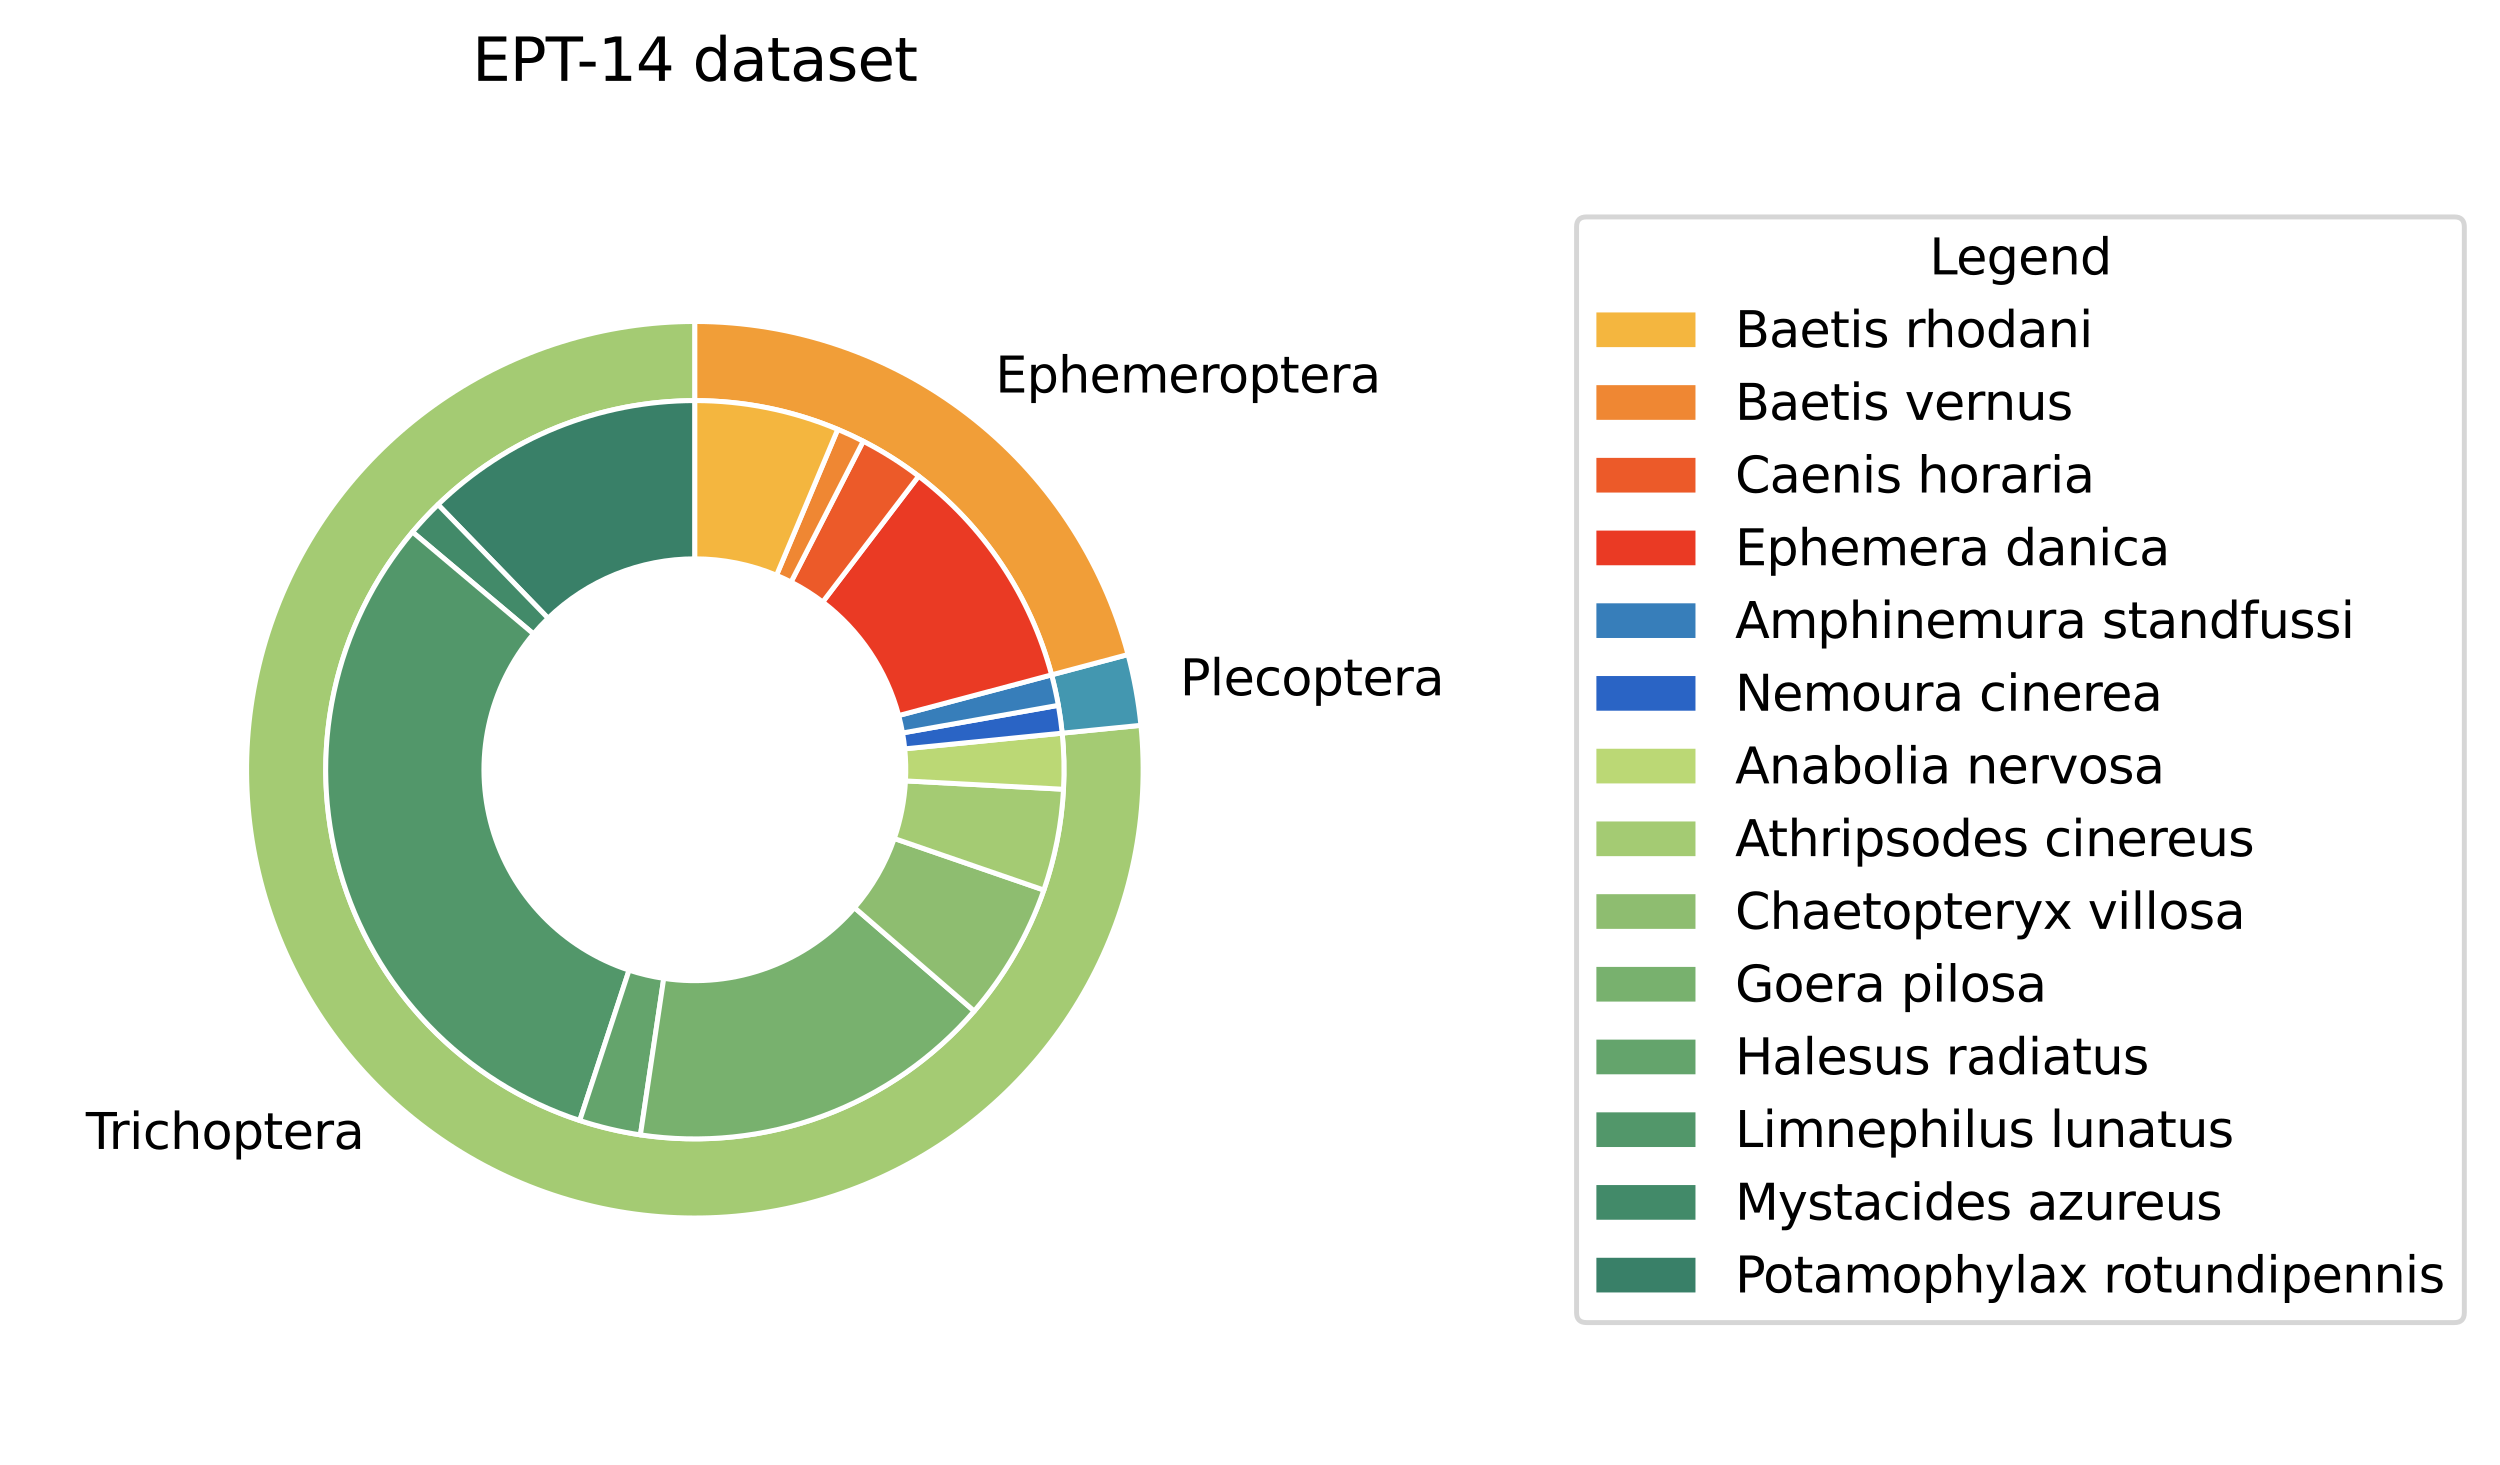 <?xml version="1.0" encoding="utf-8" standalone="no"?>
<!DOCTYPE svg PUBLIC "-//W3C//DTD SVG 1.1//EN"
  "http://www.w3.org/Graphics/SVG/1.1/DTD/svg11.dtd">
<svg xmlns:xlink="http://www.w3.org/1999/xlink" width="504.621pt" height="295.63pt" viewBox="0 0 504.621 295.63" xmlns="http://www.w3.org/2000/svg" version="1.1">
 <defs>
  <style type="text/css">*{stroke-linejoin: round; stroke-linecap: butt}</style>
 </defs>
 <g id="figure_1">
  <g id="patch_1">
   <path d="M 0 295.63 
L 504.621 295.63 
L 504.621 0 
L 0 0 
z
" style="fill: #ffffff"/>
  </g>
  <g id="axes_1">
   <g id="patch_2">
    <path d="M 140.256 64.896 
C 131.169 64.896 122.134 66.265 113.454 68.957 
C 104.775 71.649 96.551 75.633 89.059 80.774 
C 81.566 85.916 74.891 92.158 69.258 99.288 
C 63.625 106.419 59.099 114.358 55.831 122.837 
C 52.563 131.316 50.591 140.239 49.982 149.305 
C 49.372 158.372 50.132 167.479 52.236 176.319 
C 54.339 185.159 57.763 193.632 62.39 201.453 
C 67.018 209.273 72.798 216.352 79.535 222.45 
C 86.271 228.549 93.888 233.597 102.129 237.427 
C 110.37 241.256 119.141 243.822 128.146 245.038 
C 137.151 246.254 146.289 246.107 155.25 244.601 
C 164.211 243.095 172.895 240.248 181.008 236.155 
C 189.121 232.062 196.572 226.77 203.108 220.458 
C 209.645 214.145 215.193 206.884 219.566 198.919 
C 223.94 190.953 227.088 182.374 228.906 173.471 
C 230.723 164.567 231.189 155.441 230.288 146.399 
L 214.4 147.983 
C 215.142 155.429 214.759 162.945 213.262 170.277 
C 211.765 177.61 209.172 184.675 205.571 191.234 
C 201.969 197.794 197.4 203.774 192.017 208.973 
C 186.633 214.171 180.498 218.529 173.816 221.9 
C 167.135 225.27 159.984 227.615 152.604 228.855 
C 145.224 230.095 137.699 230.217 130.283 229.215 
C 122.867 228.213 115.644 226.1 108.857 222.947 
C 102.071 219.793 95.798 215.635 90.25 210.613 
C 84.702 205.591 79.943 199.761 76.131 193.321 
C 72.32 186.881 69.501 179.903 67.769 172.623 
C 66.036 165.343 65.41 157.843 65.912 150.376 
C 66.414 142.91 68.038 135.561 70.729 128.579 
C 73.421 121.596 77.148 115.058 81.787 109.186 
C 86.426 103.314 91.923 98.174 98.093 93.939 
C 104.264 89.705 111.037 86.424 118.184 84.207 
C 125.332 81.99 132.773 80.863 140.256 80.863 
z
" style="fill: #a4cb73; stroke: #ffffff; stroke-linejoin: miter"/>
   </g>
   <g id="patch_3">
    <path d="M 230.288 146.399 
C 230.047 143.987 229.71 141.587 229.277 139.203 
C 228.844 136.818 228.315 134.452 227.692 132.111 
L 212.262 136.216 
C 212.775 138.145 213.211 140.093 213.568 142.056 
C 213.924 144.02 214.202 145.997 214.4 147.983 
z
" style="fill: #4397b0; stroke: #ffffff; stroke-linejoin: miter"/>
   </g>
   <g id="patch_4">
    <path d="M 227.692 132.111 
C 222.565 112.84 211.208 95.795 195.399 83.642 
C 179.589 71.488 160.197 64.896 140.256 64.896 
L 140.256 80.863 
C 156.678 80.863 172.648 86.292 185.668 96.3 
C 198.687 106.309 208.04 120.346 212.262 136.216 
z
" style="fill: #f19e38; stroke: #ffffff; stroke-linejoin: miter"/>
   </g>
   <g id="patch_5">
    <path d="M 140.256 80.863 
C 130.67 80.863 121.173 82.713 112.288 86.311 
C 103.403 89.909 95.295 95.188 88.411 101.858 
L 110.63 124.793 
C 114.564 120.982 119.197 117.965 124.275 115.909 
C 129.352 113.853 134.778 112.796 140.256 112.796 
z
" style="fill: #398068; stroke: #ffffff; stroke-linejoin: miter"/>
   </g>
   <g id="patch_6">
    <path d="M 88.411 101.858 
C 87.505 102.735 86.623 103.635 85.763 104.556 
C 84.904 105.478 84.067 106.421 83.256 107.385 
L 107.684 127.952 
C 108.148 127.401 108.626 126.862 109.117 126.335 
C 109.608 125.809 110.113 125.295 110.63 124.793 
z
" style="fill: #428a69; stroke: #ffffff; stroke-linejoin: miter"/>
   </g>
   <g id="patch_7">
    <path d="M 83.256 107.385 
C 75.405 116.71 69.961 127.82 67.404 139.739 
C 64.846 151.657 65.251 164.022 68.584 175.747 
C 71.917 187.472 78.077 198.202 86.521 206.993 
C 94.965 215.784 105.439 222.369 117.021 226.17 
L 126.979 195.829 
C 120.361 193.657 114.376 189.894 109.55 184.871 
C 104.725 179.847 101.205 173.716 99.301 167.016 
C 97.396 160.316 97.164 153.25 98.626 146.44 
C 100.088 139.629 103.198 133.28 107.684 127.952 
z
" style="fill: #52976a; stroke: #ffffff; stroke-linejoin: miter"/>
   </g>
   <g id="patch_8">
    <path d="M 117.021 226.17 
C 119.017 226.825 121.04 227.396 123.084 227.88 
C 125.128 228.364 127.192 228.761 129.269 229.071 
L 133.978 197.487 
C 132.791 197.31 131.611 197.083 130.443 196.806 
C 129.275 196.529 128.119 196.203 126.979 195.829 
z
" style="fill: #64a46c; stroke: #ffffff; stroke-linejoin: miter"/>
   </g>
   <g id="patch_9">
    <path d="M 129.269 229.071 
C 141.695 230.923 154.389 229.604 166.168 225.235 
C 177.946 220.866 188.431 213.589 196.643 204.082 
L 172.477 183.207 
C 167.784 188.64 161.793 192.798 155.063 195.295 
C 148.332 197.791 141.078 198.545 133.978 197.487 
z
" style="fill: #78b16e; stroke: #ffffff; stroke-linejoin: miter"/>
   </g>
   <g id="patch_10">
    <path d="M 196.643 204.082 
C 199.734 200.503 202.478 196.638 204.837 192.539 
C 207.196 188.44 209.159 184.125 210.7 179.654 
L 180.51 169.248 
C 179.629 171.803 178.507 174.269 177.16 176.611 
C 175.812 178.953 174.244 181.162 172.477 183.207 
z
" style="fill: #8ebd70; stroke: #ffffff; stroke-linejoin: miter"/>
   </g>
   <g id="patch_11">
    <path d="M 210.7 179.654 
C 211.83 176.376 212.73 173.024 213.393 169.621 
C 214.056 166.218 214.48 162.773 214.663 159.31 
L 182.774 157.623 
C 182.67 159.602 182.427 161.57 182.048 163.515 
C 181.67 165.46 181.156 167.375 180.51 169.248 
z
" style="fill: #a4cb73; stroke: #ffffff; stroke-linejoin: miter"/>
   </g>
   <g id="patch_12">
    <path d="M 214.663 159.31 
C 214.763 157.423 214.791 155.532 214.747 153.641 
C 214.703 151.751 214.587 149.864 214.4 147.983 
L 182.624 151.15 
C 182.731 152.225 182.797 153.304 182.822 154.384 
C 182.848 155.464 182.832 156.545 182.774 157.623 
z
" style="fill: #bbd875; stroke: #ffffff; stroke-linejoin: miter"/>
   </g>
   <g id="patch_13">
    <path d="M 214.4 147.983 
C 214.306 147.042 214.194 146.103 214.065 145.167 
C 213.935 144.231 213.788 143.297 213.623 142.366 
L 182.18 147.941 
C 182.274 148.473 182.359 149.007 182.433 149.542 
C 182.507 150.077 182.57 150.613 182.624 151.15 
z
" style="fill: #2a64c5; stroke: #ffffff; stroke-linejoin: miter"/>
   </g>
   <g id="patch_14">
    <path d="M 213.623 142.366 
C 213.44 141.332 213.235 140.302 213.008 139.277 
C 212.781 138.251 212.532 137.231 212.262 136.216 
L 181.402 144.427 
C 181.557 145.007 181.699 145.59 181.828 146.176 
C 181.958 146.762 182.075 147.35 182.18 147.941 
z
" style="fill: #377eba; stroke: #ffffff; stroke-linejoin: miter"/>
   </g>
   <g id="patch_15">
    <path d="M 212.262 136.216 
C 210.151 128.282 206.744 120.751 202.177 113.929 
C 197.611 107.106 191.948 101.085 185.418 96.109 
L 166.063 121.508 
C 169.794 124.352 173.03 127.792 175.639 131.691 
C 178.249 135.59 180.196 139.893 181.402 144.427 
z
" style="fill: #ea3a24; stroke: #ffffff; stroke-linejoin: miter"/>
   </g>
   <g id="patch_16">
    <path d="M 185.418 96.109 
C 183.663 94.772 181.85 93.514 179.984 92.337 
C 178.118 91.161 176.201 90.069 174.238 89.063 
L 159.674 117.482 
C 160.796 118.057 161.891 118.681 162.958 119.353 
C 164.024 120.025 165.06 120.744 166.063 121.508 
z
" style="fill: #ec5a29; stroke: #ffffff; stroke-linejoin: miter"/>
   </g>
   <g id="patch_17">
    <path d="M 174.238 89.063 
C 173.397 88.632 172.547 88.217 171.69 87.818 
C 170.833 87.419 169.969 87.037 169.097 86.671 
L 156.737 116.115 
C 157.235 116.324 157.729 116.543 158.218 116.771 
C 158.708 116.998 159.193 117.236 159.674 117.482 
z
" style="fill: #ef8733; stroke: #ffffff; stroke-linejoin: miter"/>
   </g>
   <g id="patch_18">
    <path d="M 169.097 86.671 
C 164.543 84.759 159.809 83.305 154.966 82.329 
C 150.124 81.354 145.196 80.863 140.256 80.863 
L 140.256 112.796 
C 143.079 112.796 145.895 113.077 148.662 113.634 
C 151.429 114.191 154.134 115.023 156.737 116.115 
z
" style="fill: #f4b63f; stroke: #ffffff; stroke-linejoin: miter"/>
   </g>
   <g id="matplotlib.axis_1"/>
   <g id="matplotlib.axis_2"/>
   <g id="text_1">
    <!-- Trichoptera -->
    <g transform="translate(17.325 231.917) scale(0.1 -0.1)">
     <defs>
      <path id="DejaVuSans-54" d="M -19 4666 
L 3928 4666 
L 3928 4134 
L 2272 4134 
L 2272 0 
L 1638 0 
L 1638 4134 
L -19 4134 
L -19 4666 
z
" transform="scale(0.016)"/>
      <path id="DejaVuSans-72" d="M 2631 2963 
Q 2534 3019 2420 3045 
Q 2306 3072 2169 3072 
Q 1681 3072 1420 2755 
Q 1159 2438 1159 1844 
L 1159 0 
L 581 0 
L 581 3500 
L 1159 3500 
L 1159 2956 
Q 1341 3275 1631 3429 
Q 1922 3584 2338 3584 
Q 2397 3584 2469 3576 
Q 2541 3569 2628 3553 
L 2631 2963 
z
" transform="scale(0.016)"/>
      <path id="DejaVuSans-69" d="M 603 3500 
L 1178 3500 
L 1178 0 
L 603 0 
L 603 3500 
z
M 603 4863 
L 1178 4863 
L 1178 4134 
L 603 4134 
L 603 4863 
z
" transform="scale(0.016)"/>
      <path id="DejaVuSans-63" d="M 3122 3366 
L 3122 2828 
Q 2878 2963 2633 3030 
Q 2388 3097 2138 3097 
Q 1578 3097 1268 2742 
Q 959 2388 959 1747 
Q 959 1106 1268 751 
Q 1578 397 2138 397 
Q 2388 397 2633 464 
Q 2878 531 3122 666 
L 3122 134 
Q 2881 22 2623 -34 
Q 2366 -91 2075 -91 
Q 1284 -91 818 406 
Q 353 903 353 1747 
Q 353 2603 823 3093 
Q 1294 3584 2113 3584 
Q 2378 3584 2631 3529 
Q 2884 3475 3122 3366 
z
" transform="scale(0.016)"/>
      <path id="DejaVuSans-68" d="M 3513 2113 
L 3513 0 
L 2938 0 
L 2938 2094 
Q 2938 2591 2744 2837 
Q 2550 3084 2163 3084 
Q 1697 3084 1428 2787 
Q 1159 2491 1159 1978 
L 1159 0 
L 581 0 
L 581 4863 
L 1159 4863 
L 1159 2956 
Q 1366 3272 1645 3428 
Q 1925 3584 2291 3584 
Q 2894 3584 3203 3211 
Q 3513 2838 3513 2113 
z
" transform="scale(0.016)"/>
      <path id="DejaVuSans-6f" d="M 1959 3097 
Q 1497 3097 1228 2736 
Q 959 2375 959 1747 
Q 959 1119 1226 758 
Q 1494 397 1959 397 
Q 2419 397 2687 759 
Q 2956 1122 2956 1747 
Q 2956 2369 2687 2733 
Q 2419 3097 1959 3097 
z
M 1959 3584 
Q 2709 3584 3137 3096 
Q 3566 2609 3566 1747 
Q 3566 888 3137 398 
Q 2709 -91 1959 -91 
Q 1206 -91 779 398 
Q 353 888 353 1747 
Q 353 2609 779 3096 
Q 1206 3584 1959 3584 
z
" transform="scale(0.016)"/>
      <path id="DejaVuSans-70" d="M 1159 525 
L 1159 -1331 
L 581 -1331 
L 581 3500 
L 1159 3500 
L 1159 2969 
Q 1341 3281 1617 3432 
Q 1894 3584 2278 3584 
Q 2916 3584 3314 3078 
Q 3713 2572 3713 1747 
Q 3713 922 3314 415 
Q 2916 -91 2278 -91 
Q 1894 -91 1617 61 
Q 1341 213 1159 525 
z
M 3116 1747 
Q 3116 2381 2855 2742 
Q 2594 3103 2138 3103 
Q 1681 3103 1420 2742 
Q 1159 2381 1159 1747 
Q 1159 1113 1420 752 
Q 1681 391 2138 391 
Q 2594 391 2855 752 
Q 3116 1113 3116 1747 
z
" transform="scale(0.016)"/>
      <path id="DejaVuSans-74" d="M 1172 4494 
L 1172 3500 
L 2356 3500 
L 2356 3053 
L 1172 3053 
L 1172 1153 
Q 1172 725 1289 603 
Q 1406 481 1766 481 
L 2356 481 
L 2356 0 
L 1766 0 
Q 1100 0 847 248 
Q 594 497 594 1153 
L 594 3053 
L 172 3053 
L 172 3500 
L 594 3500 
L 594 4494 
L 1172 4494 
z
" transform="scale(0.016)"/>
      <path id="DejaVuSans-65" d="M 3597 1894 
L 3597 1613 
L 953 1613 
Q 991 1019 1311 708 
Q 1631 397 2203 397 
Q 2534 397 2845 478 
Q 3156 559 3463 722 
L 3463 178 
Q 3153 47 2828 -22 
Q 2503 -91 2169 -91 
Q 1331 -91 842 396 
Q 353 884 353 1716 
Q 353 2575 817 3079 
Q 1281 3584 2069 3584 
Q 2775 3584 3186 3129 
Q 3597 2675 3597 1894 
z
M 3022 2063 
Q 3016 2534 2758 2815 
Q 2500 3097 2075 3097 
Q 1594 3097 1305 2825 
Q 1016 2553 972 2059 
L 3022 2063 
z
" transform="scale(0.016)"/>
      <path id="DejaVuSans-61" d="M 2194 1759 
Q 1497 1759 1228 1600 
Q 959 1441 959 1056 
Q 959 750 1161 570 
Q 1363 391 1709 391 
Q 2188 391 2477 730 
Q 2766 1069 2766 1631 
L 2766 1759 
L 2194 1759 
z
M 3341 1997 
L 3341 0 
L 2766 0 
L 2766 531 
Q 2569 213 2275 61 
Q 1981 -91 1556 -91 
Q 1019 -91 701 211 
Q 384 513 384 1019 
Q 384 1609 779 1909 
Q 1175 2209 1959 2209 
L 2766 2209 
L 2766 2266 
Q 2766 2663 2505 2880 
Q 2244 3097 1772 3097 
Q 1472 3097 1187 3025 
Q 903 2953 641 2809 
L 641 3341 
Q 956 3463 1253 3523 
Q 1550 3584 1831 3584 
Q 2591 3584 2966 3190 
Q 3341 2797 3341 1997 
z
" transform="scale(0.016)"/>
     </defs>
     <use xlink:href="#DejaVuSans-54"/>
     <use xlink:href="#DejaVuSans-72" x="46.334"/>
     <use xlink:href="#DejaVuSans-69" x="87.447"/>
     <use xlink:href="#DejaVuSans-63" x="115.23"/>
     <use xlink:href="#DejaVuSans-68" x="170.211"/>
     <use xlink:href="#DejaVuSans-6f" x="233.59"/>
     <use xlink:href="#DejaVuSans-70" x="294.771"/>
     <use xlink:href="#DejaVuSans-74" x="358.248"/>
     <use xlink:href="#DejaVuSans-65" x="397.457"/>
     <use xlink:href="#DejaVuSans-72" x="458.98"/>
     <use xlink:href="#DejaVuSans-61" x="500.094"/>
    </g>
   </g>
   <g id="text_2">
    <!-- Plecoptera -->
    <g transform="translate(238.179 140.345) scale(0.1 -0.1)">
     <defs>
      <path id="DejaVuSans-50" d="M 1259 4147 
L 1259 2394 
L 2053 2394 
Q 2494 2394 2734 2622 
Q 2975 2850 2975 3272 
Q 2975 3691 2734 3919 
Q 2494 4147 2053 4147 
L 1259 4147 
z
M 628 4666 
L 2053 4666 
Q 2838 4666 3239 4311 
Q 3641 3956 3641 3272 
Q 3641 2581 3239 2228 
Q 2838 1875 2053 1875 
L 1259 1875 
L 1259 0 
L 628 0 
L 628 4666 
z
" transform="scale(0.016)"/>
      <path id="DejaVuSans-6c" d="M 603 4863 
L 1178 4863 
L 1178 0 
L 603 0 
L 603 4863 
z
" transform="scale(0.016)"/>
     </defs>
     <use xlink:href="#DejaVuSans-50"/>
     <use xlink:href="#DejaVuSans-6c" x="60.303"/>
     <use xlink:href="#DejaVuSans-65" x="88.086"/>
     <use xlink:href="#DejaVuSans-63" x="149.609"/>
     <use xlink:href="#DejaVuSans-6f" x="204.59"/>
     <use xlink:href="#DejaVuSans-70" x="265.771"/>
     <use xlink:href="#DejaVuSans-74" x="329.248"/>
     <use xlink:href="#DejaVuSans-65" x="368.457"/>
     <use xlink:href="#DejaVuSans-72" x="429.98"/>
     <use xlink:href="#DejaVuSans-61" x="471.094"/>
    </g>
   </g>
   <g id="text_3">
    <!-- Ephemeroptera -->
    <g transform="translate(200.913 79.228) scale(0.1 -0.1)">
     <defs>
      <path id="DejaVuSans-45" d="M 628 4666 
L 3578 4666 
L 3578 4134 
L 1259 4134 
L 1259 2753 
L 3481 2753 
L 3481 2222 
L 1259 2222 
L 1259 531 
L 3634 531 
L 3634 0 
L 628 0 
L 628 4666 
z
" transform="scale(0.016)"/>
      <path id="DejaVuSans-6d" d="M 3328 2828 
Q 3544 3216 3844 3400 
Q 4144 3584 4550 3584 
Q 5097 3584 5394 3201 
Q 5691 2819 5691 2113 
L 5691 0 
L 5113 0 
L 5113 2094 
Q 5113 2597 4934 2840 
Q 4756 3084 4391 3084 
Q 3944 3084 3684 2787 
Q 3425 2491 3425 1978 
L 3425 0 
L 2847 0 
L 2847 2094 
Q 2847 2600 2669 2842 
Q 2491 3084 2119 3084 
Q 1678 3084 1418 2786 
Q 1159 2488 1159 1978 
L 1159 0 
L 581 0 
L 581 3500 
L 1159 3500 
L 1159 2956 
Q 1356 3278 1631 3431 
Q 1906 3584 2284 3584 
Q 2666 3584 2933 3390 
Q 3200 3197 3328 2828 
z
" transform="scale(0.016)"/>
     </defs>
     <use xlink:href="#DejaVuSans-45"/>
     <use xlink:href="#DejaVuSans-70" x="63.184"/>
     <use xlink:href="#DejaVuSans-68" x="126.66"/>
     <use xlink:href="#DejaVuSans-65" x="190.039"/>
     <use xlink:href="#DejaVuSans-6d" x="251.562"/>
     <use xlink:href="#DejaVuSans-65" x="348.975"/>
     <use xlink:href="#DejaVuSans-72" x="410.498"/>
     <use xlink:href="#DejaVuSans-6f" x="449.361"/>
     <use xlink:href="#DejaVuSans-70" x="510.543"/>
     <use xlink:href="#DejaVuSans-74" x="574.02"/>
     <use xlink:href="#DejaVuSans-65" x="613.229"/>
     <use xlink:href="#DejaVuSans-72" x="674.752"/>
     <use xlink:href="#DejaVuSans-61" x="715.865"/>
    </g>
   </g>
   <g id="text_4">
    <!-- EPT-14 dataset -->
    <g transform="translate(95.338 16.318) scale(0.12 -0.12)">
     <defs>
      <path id="DejaVuSans-2d" d="M 313 2009 
L 1997 2009 
L 1997 1497 
L 313 1497 
L 313 2009 
z
" transform="scale(0.016)"/>
      <path id="DejaVuSans-31" d="M 794 531 
L 1825 531 
L 1825 4091 
L 703 3866 
L 703 4441 
L 1819 4666 
L 2450 4666 
L 2450 531 
L 3481 531 
L 3481 0 
L 794 0 
L 794 531 
z
" transform="scale(0.016)"/>
      <path id="DejaVuSans-34" d="M 2419 4116 
L 825 1625 
L 2419 1625 
L 2419 4116 
z
M 2253 4666 
L 3047 4666 
L 3047 1625 
L 3713 1625 
L 3713 1100 
L 3047 1100 
L 3047 0 
L 2419 0 
L 2419 1100 
L 313 1100 
L 313 1709 
L 2253 4666 
z
" transform="scale(0.016)"/>
      <path id="DejaVuSans-20" transform="scale(0.016)"/>
      <path id="DejaVuSans-64" d="M 2906 2969 
L 2906 4863 
L 3481 4863 
L 3481 0 
L 2906 0 
L 2906 525 
Q 2725 213 2448 61 
Q 2172 -91 1784 -91 
Q 1150 -91 751 415 
Q 353 922 353 1747 
Q 353 2572 751 3078 
Q 1150 3584 1784 3584 
Q 2172 3584 2448 3432 
Q 2725 3281 2906 2969 
z
M 947 1747 
Q 947 1113 1208 752 
Q 1469 391 1925 391 
Q 2381 391 2643 752 
Q 2906 1113 2906 1747 
Q 2906 2381 2643 2742 
Q 2381 3103 1925 3103 
Q 1469 3103 1208 2742 
Q 947 2381 947 1747 
z
" transform="scale(0.016)"/>
      <path id="DejaVuSans-73" d="M 2834 3397 
L 2834 2853 
Q 2591 2978 2328 3040 
Q 2066 3103 1784 3103 
Q 1356 3103 1142 2972 
Q 928 2841 928 2578 
Q 928 2378 1081 2264 
Q 1234 2150 1697 2047 
L 1894 2003 
Q 2506 1872 2764 1633 
Q 3022 1394 3022 966 
Q 3022 478 2636 193 
Q 2250 -91 1575 -91 
Q 1294 -91 989 -36 
Q 684 19 347 128 
L 347 722 
Q 666 556 975 473 
Q 1284 391 1588 391 
Q 1994 391 2212 530 
Q 2431 669 2431 922 
Q 2431 1156 2273 1281 
Q 2116 1406 1581 1522 
L 1381 1569 
Q 847 1681 609 1914 
Q 372 2147 372 2553 
Q 372 3047 722 3315 
Q 1072 3584 1716 3584 
Q 2034 3584 2315 3537 
Q 2597 3491 2834 3397 
z
" transform="scale(0.016)"/>
     </defs>
     <use xlink:href="#DejaVuSans-45"/>
     <use xlink:href="#DejaVuSans-50" x="63.184"/>
     <use xlink:href="#DejaVuSans-54" x="123.486"/>
     <use xlink:href="#DejaVuSans-2d" x="175.445"/>
     <use xlink:href="#DejaVuSans-31" x="211.529"/>
     <use xlink:href="#DejaVuSans-34" x="275.152"/>
     <use xlink:href="#DejaVuSans-20" x="338.775"/>
     <use xlink:href="#DejaVuSans-64" x="370.562"/>
     <use xlink:href="#DejaVuSans-61" x="434.039"/>
     <use xlink:href="#DejaVuSans-74" x="495.318"/>
     <use xlink:href="#DejaVuSans-61" x="534.527"/>
     <use xlink:href="#DejaVuSans-73" x="595.807"/>
     <use xlink:href="#DejaVuSans-65" x="647.906"/>
     <use xlink:href="#DejaVuSans-74" x="709.43"/>
    </g>
   </g>
   <g id="legend_1">
    <g id="patch_19">
     <path d="M 320.229 266.96 
L 495.421 266.96 
Q 497.421 266.96 497.421 264.96 
L 497.421 45.788 
Q 497.421 43.788 495.421 43.788 
L 320.229 43.788 
Q 318.229 43.788 318.229 45.788 
L 318.229 264.96 
Q 318.229 266.96 320.229 266.96 
z
" style="fill: #ffffff; opacity: 0.8; stroke: #cccccc; stroke-linejoin: miter"/>
    </g>
    <g id="text_5">
     <!-- Legend -->
     <g transform="translate(389.456 55.387) scale(0.1 -0.1)">
      <defs>
       <path id="DejaVuSans-4c" d="M 628 4666 
L 1259 4666 
L 1259 531 
L 3531 531 
L 3531 0 
L 628 0 
L 628 4666 
z
" transform="scale(0.016)"/>
       <path id="DejaVuSans-67" d="M 2906 1791 
Q 2906 2416 2648 2759 
Q 2391 3103 1925 3103 
Q 1463 3103 1205 2759 
Q 947 2416 947 1791 
Q 947 1169 1205 825 
Q 1463 481 1925 481 
Q 2391 481 2648 825 
Q 2906 1169 2906 1791 
z
M 3481 434 
Q 3481 -459 3084 -895 
Q 2688 -1331 1869 -1331 
Q 1566 -1331 1297 -1286 
Q 1028 -1241 775 -1147 
L 775 -588 
Q 1028 -725 1275 -790 
Q 1522 -856 1778 -856 
Q 2344 -856 2625 -561 
Q 2906 -266 2906 331 
L 2906 616 
Q 2728 306 2450 153 
Q 2172 0 1784 0 
Q 1141 0 747 490 
Q 353 981 353 1791 
Q 353 2603 747 3093 
Q 1141 3584 1784 3584 
Q 2172 3584 2450 3431 
Q 2728 3278 2906 2969 
L 2906 3500 
L 3481 3500 
L 3481 434 
z
" transform="scale(0.016)"/>
       <path id="DejaVuSans-6e" d="M 3513 2113 
L 3513 0 
L 2938 0 
L 2938 2094 
Q 2938 2591 2744 2837 
Q 2550 3084 2163 3084 
Q 1697 3084 1428 2787 
Q 1159 2491 1159 1978 
L 1159 0 
L 581 0 
L 581 3500 
L 1159 3500 
L 1159 2956 
Q 1366 3272 1645 3428 
Q 1925 3584 2291 3584 
Q 2894 3584 3203 3211 
Q 3513 2838 3513 2113 
z
" transform="scale(0.016)"/>
      </defs>
      <use xlink:href="#DejaVuSans-4c"/>
      <use xlink:href="#DejaVuSans-65" x="53.963"/>
      <use xlink:href="#DejaVuSans-67" x="115.486"/>
      <use xlink:href="#DejaVuSans-65" x="178.963"/>
      <use xlink:href="#DejaVuSans-6e" x="240.486"/>
      <use xlink:href="#DejaVuSans-64" x="303.865"/>
     </g>
    </g>
    <g id="patch_20">
     <path d="M 322.229 70.065 
L 342.229 70.065 
L 342.229 63.065 
L 322.229 63.065 
z
" style="fill: #f4b63f"/>
    </g>
    <g id="text_6">
     <!-- Baetis rhodani -->
     <g transform="translate(350.229 70.065) scale(0.1 -0.1)">
      <defs>
       <path id="DejaVuSans-42" d="M 1259 2228 
L 1259 519 
L 2272 519 
Q 2781 519 3026 730 
Q 3272 941 3272 1375 
Q 3272 1813 3026 2020 
Q 2781 2228 2272 2228 
L 1259 2228 
z
M 1259 4147 
L 1259 2741 
L 2194 2741 
Q 2656 2741 2882 2914 
Q 3109 3088 3109 3444 
Q 3109 3797 2882 3972 
Q 2656 4147 2194 4147 
L 1259 4147 
z
M 628 4666 
L 2241 4666 
Q 2963 4666 3353 4366 
Q 3744 4066 3744 3513 
Q 3744 3084 3544 2831 
Q 3344 2578 2956 2516 
Q 3422 2416 3680 2098 
Q 3938 1781 3938 1306 
Q 3938 681 3513 340 
Q 3088 0 2303 0 
L 628 0 
L 628 4666 
z
" transform="scale(0.016)"/>
      </defs>
      <use xlink:href="#DejaVuSans-42"/>
      <use xlink:href="#DejaVuSans-61" x="68.604"/>
      <use xlink:href="#DejaVuSans-65" x="129.883"/>
      <use xlink:href="#DejaVuSans-74" x="191.406"/>
      <use xlink:href="#DejaVuSans-69" x="230.615"/>
      <use xlink:href="#DejaVuSans-73" x="258.398"/>
      <use xlink:href="#DejaVuSans-20" x="310.498"/>
      <use xlink:href="#DejaVuSans-72" x="342.285"/>
      <use xlink:href="#DejaVuSans-68" x="381.648"/>
      <use xlink:href="#DejaVuSans-6f" x="445.027"/>
      <use xlink:href="#DejaVuSans-64" x="506.209"/>
      <use xlink:href="#DejaVuSans-61" x="569.686"/>
      <use xlink:href="#DejaVuSans-6e" x="630.965"/>
      <use xlink:href="#DejaVuSans-69" x="694.344"/>
     </g>
    </g>
    <g id="patch_21">
     <path d="M 322.229 84.743 
L 342.229 84.743 
L 342.229 77.743 
L 322.229 77.743 
z
" style="fill: #ef8733"/>
    </g>
    <g id="text_7">
     <!-- Baetis vernus -->
     <g transform="translate(350.229 84.743) scale(0.1 -0.1)">
      <defs>
       <path id="DejaVuSans-76" d="M 191 3500 
L 800 3500 
L 1894 563 
L 2988 3500 
L 3597 3500 
L 2284 0 
L 1503 0 
L 191 3500 
z
" transform="scale(0.016)"/>
       <path id="DejaVuSans-75" d="M 544 1381 
L 544 3500 
L 1119 3500 
L 1119 1403 
Q 1119 906 1312 657 
Q 1506 409 1894 409 
Q 2359 409 2629 706 
Q 2900 1003 2900 1516 
L 2900 3500 
L 3475 3500 
L 3475 0 
L 2900 0 
L 2900 538 
Q 2691 219 2414 64 
Q 2138 -91 1772 -91 
Q 1169 -91 856 284 
Q 544 659 544 1381 
z
M 1991 3584 
L 1991 3584 
z
" transform="scale(0.016)"/>
      </defs>
      <use xlink:href="#DejaVuSans-42"/>
      <use xlink:href="#DejaVuSans-61" x="68.604"/>
      <use xlink:href="#DejaVuSans-65" x="129.883"/>
      <use xlink:href="#DejaVuSans-74" x="191.406"/>
      <use xlink:href="#DejaVuSans-69" x="230.615"/>
      <use xlink:href="#DejaVuSans-73" x="258.398"/>
      <use xlink:href="#DejaVuSans-20" x="310.498"/>
      <use xlink:href="#DejaVuSans-76" x="342.285"/>
      <use xlink:href="#DejaVuSans-65" x="401.465"/>
      <use xlink:href="#DejaVuSans-72" x="462.988"/>
      <use xlink:href="#DejaVuSans-6e" x="502.352"/>
      <use xlink:href="#DejaVuSans-75" x="565.73"/>
      <use xlink:href="#DejaVuSans-73" x="629.109"/>
     </g>
    </g>
    <g id="patch_22">
     <path d="M 322.229 99.421 
L 342.229 99.421 
L 342.229 92.421 
L 322.229 92.421 
z
" style="fill: #ec5a29"/>
    </g>
    <g id="text_8">
     <!-- Caenis horaria -->
     <g transform="translate(350.229 99.421) scale(0.1 -0.1)">
      <defs>
       <path id="DejaVuSans-43" d="M 4122 4306 
L 4122 3641 
Q 3803 3938 3442 4084 
Q 3081 4231 2675 4231 
Q 1875 4231 1450 3742 
Q 1025 3253 1025 2328 
Q 1025 1406 1450 917 
Q 1875 428 2675 428 
Q 3081 428 3442 575 
Q 3803 722 4122 1019 
L 4122 359 
Q 3791 134 3420 21 
Q 3050 -91 2638 -91 
Q 1578 -91 968 557 
Q 359 1206 359 2328 
Q 359 3453 968 4101 
Q 1578 4750 2638 4750 
Q 3056 4750 3426 4639 
Q 3797 4528 4122 4306 
z
" transform="scale(0.016)"/>
      </defs>
      <use xlink:href="#DejaVuSans-43"/>
      <use xlink:href="#DejaVuSans-61" x="69.824"/>
      <use xlink:href="#DejaVuSans-65" x="131.104"/>
      <use xlink:href="#DejaVuSans-6e" x="192.627"/>
      <use xlink:href="#DejaVuSans-69" x="256.006"/>
      <use xlink:href="#DejaVuSans-73" x="283.789"/>
      <use xlink:href="#DejaVuSans-20" x="335.889"/>
      <use xlink:href="#DejaVuSans-68" x="367.676"/>
      <use xlink:href="#DejaVuSans-6f" x="431.055"/>
      <use xlink:href="#DejaVuSans-72" x="492.236"/>
      <use xlink:href="#DejaVuSans-61" x="533.35"/>
      <use xlink:href="#DejaVuSans-72" x="594.629"/>
      <use xlink:href="#DejaVuSans-69" x="635.742"/>
      <use xlink:href="#DejaVuSans-61" x="663.525"/>
     </g>
    </g>
    <g id="patch_23">
     <path d="M 322.229 114.099 
L 342.229 114.099 
L 342.229 107.099 
L 322.229 107.099 
z
" style="fill: #ea3a24"/>
    </g>
    <g id="text_9">
     <!-- Ephemera danica -->
     <g transform="translate(350.229 114.099) scale(0.1 -0.1)">
      <use xlink:href="#DejaVuSans-45"/>
      <use xlink:href="#DejaVuSans-70" x="63.184"/>
      <use xlink:href="#DejaVuSans-68" x="126.66"/>
      <use xlink:href="#DejaVuSans-65" x="190.039"/>
      <use xlink:href="#DejaVuSans-6d" x="251.562"/>
      <use xlink:href="#DejaVuSans-65" x="348.975"/>
      <use xlink:href="#DejaVuSans-72" x="410.498"/>
      <use xlink:href="#DejaVuSans-61" x="451.611"/>
      <use xlink:href="#DejaVuSans-20" x="512.891"/>
      <use xlink:href="#DejaVuSans-64" x="544.678"/>
      <use xlink:href="#DejaVuSans-61" x="608.154"/>
      <use xlink:href="#DejaVuSans-6e" x="669.434"/>
      <use xlink:href="#DejaVuSans-69" x="732.812"/>
      <use xlink:href="#DejaVuSans-63" x="760.596"/>
      <use xlink:href="#DejaVuSans-61" x="815.576"/>
     </g>
    </g>
    <g id="patch_24">
     <path d="M 322.229 128.777 
L 342.229 128.777 
L 342.229 121.777 
L 322.229 121.777 
z
" style="fill: #377eba"/>
    </g>
    <g id="text_10">
     <!-- Amphinemura standfussi -->
     <g transform="translate(350.229 128.777) scale(0.1 -0.1)">
      <defs>
       <path id="DejaVuSans-41" d="M 2188 4044 
L 1331 1722 
L 3047 1722 
L 2188 4044 
z
M 1831 4666 
L 2547 4666 
L 4325 0 
L 3669 0 
L 3244 1197 
L 1141 1197 
L 716 0 
L 50 0 
L 1831 4666 
z
" transform="scale(0.016)"/>
       <path id="DejaVuSans-66" d="M 2375 4863 
L 2375 4384 
L 1825 4384 
Q 1516 4384 1395 4259 
Q 1275 4134 1275 3809 
L 1275 3500 
L 2222 3500 
L 2222 3053 
L 1275 3053 
L 1275 0 
L 697 0 
L 697 3053 
L 147 3053 
L 147 3500 
L 697 3500 
L 697 3744 
Q 697 4328 969 4595 
Q 1241 4863 1831 4863 
L 2375 4863 
z
" transform="scale(0.016)"/>
      </defs>
      <use xlink:href="#DejaVuSans-41"/>
      <use xlink:href="#DejaVuSans-6d" x="68.408"/>
      <use xlink:href="#DejaVuSans-70" x="165.82"/>
      <use xlink:href="#DejaVuSans-68" x="229.297"/>
      <use xlink:href="#DejaVuSans-69" x="292.676"/>
      <use xlink:href="#DejaVuSans-6e" x="320.459"/>
      <use xlink:href="#DejaVuSans-65" x="383.838"/>
      <use xlink:href="#DejaVuSans-6d" x="445.361"/>
      <use xlink:href="#DejaVuSans-75" x="542.773"/>
      <use xlink:href="#DejaVuSans-72" x="606.152"/>
      <use xlink:href="#DejaVuSans-61" x="647.266"/>
      <use xlink:href="#DejaVuSans-20" x="708.545"/>
      <use xlink:href="#DejaVuSans-73" x="740.332"/>
      <use xlink:href="#DejaVuSans-74" x="792.432"/>
      <use xlink:href="#DejaVuSans-61" x="831.641"/>
      <use xlink:href="#DejaVuSans-6e" x="892.92"/>
      <use xlink:href="#DejaVuSans-64" x="956.299"/>
      <use xlink:href="#DejaVuSans-66" x="1019.775"/>
      <use xlink:href="#DejaVuSans-75" x="1054.98"/>
      <use xlink:href="#DejaVuSans-73" x="1118.359"/>
      <use xlink:href="#DejaVuSans-73" x="1170.459"/>
      <use xlink:href="#DejaVuSans-69" x="1222.559"/>
     </g>
    </g>
    <g id="patch_25">
     <path d="M 322.229 143.455 
L 342.229 143.455 
L 342.229 136.455 
L 322.229 136.455 
z
" style="fill: #2a64c5"/>
    </g>
    <g id="text_11">
     <!-- Nemoura cinerea -->
     <g transform="translate(350.229 143.455) scale(0.1 -0.1)">
      <defs>
       <path id="DejaVuSans-4e" d="M 628 4666 
L 1478 4666 
L 3547 763 
L 3547 4666 
L 4159 4666 
L 4159 0 
L 3309 0 
L 1241 3903 
L 1241 0 
L 628 0 
L 628 4666 
z
" transform="scale(0.016)"/>
      </defs>
      <use xlink:href="#DejaVuSans-4e"/>
      <use xlink:href="#DejaVuSans-65" x="74.805"/>
      <use xlink:href="#DejaVuSans-6d" x="136.328"/>
      <use xlink:href="#DejaVuSans-6f" x="233.74"/>
      <use xlink:href="#DejaVuSans-75" x="294.922"/>
      <use xlink:href="#DejaVuSans-72" x="358.301"/>
      <use xlink:href="#DejaVuSans-61" x="399.414"/>
      <use xlink:href="#DejaVuSans-20" x="460.693"/>
      <use xlink:href="#DejaVuSans-63" x="492.48"/>
      <use xlink:href="#DejaVuSans-69" x="547.461"/>
      <use xlink:href="#DejaVuSans-6e" x="575.244"/>
      <use xlink:href="#DejaVuSans-65" x="638.623"/>
      <use xlink:href="#DejaVuSans-72" x="700.146"/>
      <use xlink:href="#DejaVuSans-65" x="739.01"/>
      <use xlink:href="#DejaVuSans-61" x="800.533"/>
     </g>
    </g>
    <g id="patch_26">
     <path d="M 322.229 158.133 
L 342.229 158.133 
L 342.229 151.133 
L 322.229 151.133 
z
" style="fill: #bbd875"/>
    </g>
    <g id="text_12">
     <!-- Anabolia nervosa -->
     <g transform="translate(350.229 158.133) scale(0.1 -0.1)">
      <defs>
       <path id="DejaVuSans-62" d="M 3116 1747 
Q 3116 2381 2855 2742 
Q 2594 3103 2138 3103 
Q 1681 3103 1420 2742 
Q 1159 2381 1159 1747 
Q 1159 1113 1420 752 
Q 1681 391 2138 391 
Q 2594 391 2855 752 
Q 3116 1113 3116 1747 
z
M 1159 2969 
Q 1341 3281 1617 3432 
Q 1894 3584 2278 3584 
Q 2916 3584 3314 3078 
Q 3713 2572 3713 1747 
Q 3713 922 3314 415 
Q 2916 -91 2278 -91 
Q 1894 -91 1617 61 
Q 1341 213 1159 525 
L 1159 0 
L 581 0 
L 581 4863 
L 1159 4863 
L 1159 2969 
z
" transform="scale(0.016)"/>
      </defs>
      <use xlink:href="#DejaVuSans-41"/>
      <use xlink:href="#DejaVuSans-6e" x="68.408"/>
      <use xlink:href="#DejaVuSans-61" x="131.787"/>
      <use xlink:href="#DejaVuSans-62" x="193.066"/>
      <use xlink:href="#DejaVuSans-6f" x="256.543"/>
      <use xlink:href="#DejaVuSans-6c" x="317.725"/>
      <use xlink:href="#DejaVuSans-69" x="345.508"/>
      <use xlink:href="#DejaVuSans-61" x="373.291"/>
      <use xlink:href="#DejaVuSans-20" x="434.57"/>
      <use xlink:href="#DejaVuSans-6e" x="466.357"/>
      <use xlink:href="#DejaVuSans-65" x="529.736"/>
      <use xlink:href="#DejaVuSans-72" x="591.26"/>
      <use xlink:href="#DejaVuSans-76" x="632.373"/>
      <use xlink:href="#DejaVuSans-6f" x="691.553"/>
      <use xlink:href="#DejaVuSans-73" x="752.734"/>
      <use xlink:href="#DejaVuSans-61" x="804.834"/>
     </g>
    </g>
    <g id="patch_27">
     <path d="M 322.229 172.812 
L 342.229 172.812 
L 342.229 165.812 
L 322.229 165.812 
z
" style="fill: #a4cb73"/>
    </g>
    <g id="text_13">
     <!-- Athripsodes cinereus -->
     <g transform="translate(350.229 172.812) scale(0.1 -0.1)">
      <use xlink:href="#DejaVuSans-41"/>
      <use xlink:href="#DejaVuSans-74" x="66.658"/>
      <use xlink:href="#DejaVuSans-68" x="105.867"/>
      <use xlink:href="#DejaVuSans-72" x="169.246"/>
      <use xlink:href="#DejaVuSans-69" x="210.359"/>
      <use xlink:href="#DejaVuSans-70" x="238.143"/>
      <use xlink:href="#DejaVuSans-73" x="301.619"/>
      <use xlink:href="#DejaVuSans-6f" x="353.719"/>
      <use xlink:href="#DejaVuSans-64" x="414.9"/>
      <use xlink:href="#DejaVuSans-65" x="478.377"/>
      <use xlink:href="#DejaVuSans-73" x="539.9"/>
      <use xlink:href="#DejaVuSans-20" x="592"/>
      <use xlink:href="#DejaVuSans-63" x="623.787"/>
      <use xlink:href="#DejaVuSans-69" x="678.768"/>
      <use xlink:href="#DejaVuSans-6e" x="706.551"/>
      <use xlink:href="#DejaVuSans-65" x="769.93"/>
      <use xlink:href="#DejaVuSans-72" x="831.453"/>
      <use xlink:href="#DejaVuSans-65" x="870.316"/>
      <use xlink:href="#DejaVuSans-75" x="931.84"/>
      <use xlink:href="#DejaVuSans-73" x="995.219"/>
     </g>
    </g>
    <g id="patch_28">
     <path d="M 322.229 187.49 
L 342.229 187.49 
L 342.229 180.49 
L 322.229 180.49 
z
" style="fill: #8ebd70"/>
    </g>
    <g id="text_14">
     <!-- Chaetopteryx villosa -->
     <g transform="translate(350.229 187.49) scale(0.1 -0.1)">
      <defs>
       <path id="DejaVuSans-79" d="M 2059 -325 
Q 1816 -950 1584 -1140 
Q 1353 -1331 966 -1331 
L 506 -1331 
L 506 -850 
L 844 -850 
Q 1081 -850 1212 -737 
Q 1344 -625 1503 -206 
L 1606 56 
L 191 3500 
L 800 3500 
L 1894 763 
L 2988 3500 
L 3597 3500 
L 2059 -325 
z
" transform="scale(0.016)"/>
       <path id="DejaVuSans-78" d="M 3513 3500 
L 2247 1797 
L 3578 0 
L 2900 0 
L 1881 1375 
L 863 0 
L 184 0 
L 1544 1831 
L 300 3500 
L 978 3500 
L 1906 2253 
L 2834 3500 
L 3513 3500 
z
" transform="scale(0.016)"/>
      </defs>
      <use xlink:href="#DejaVuSans-43"/>
      <use xlink:href="#DejaVuSans-68" x="69.824"/>
      <use xlink:href="#DejaVuSans-61" x="133.203"/>
      <use xlink:href="#DejaVuSans-65" x="194.482"/>
      <use xlink:href="#DejaVuSans-74" x="256.006"/>
      <use xlink:href="#DejaVuSans-6f" x="295.215"/>
      <use xlink:href="#DejaVuSans-70" x="356.396"/>
      <use xlink:href="#DejaVuSans-74" x="419.873"/>
      <use xlink:href="#DejaVuSans-65" x="459.082"/>
      <use xlink:href="#DejaVuSans-72" x="520.605"/>
      <use xlink:href="#DejaVuSans-79" x="561.719"/>
      <use xlink:href="#DejaVuSans-78" x="620.898"/>
      <use xlink:href="#DejaVuSans-20" x="680.078"/>
      <use xlink:href="#DejaVuSans-76" x="711.865"/>
      <use xlink:href="#DejaVuSans-69" x="771.045"/>
      <use xlink:href="#DejaVuSans-6c" x="798.828"/>
      <use xlink:href="#DejaVuSans-6c" x="826.611"/>
      <use xlink:href="#DejaVuSans-6f" x="854.395"/>
      <use xlink:href="#DejaVuSans-73" x="915.576"/>
      <use xlink:href="#DejaVuSans-61" x="967.676"/>
     </g>
    </g>
    <g id="patch_29">
     <path d="M 322.229 202.168 
L 342.229 202.168 
L 342.229 195.168 
L 322.229 195.168 
z
" style="fill: #78b16e"/>
    </g>
    <g id="text_15">
     <!-- Goera pilosa -->
     <g transform="translate(350.229 202.168) scale(0.1 -0.1)">
      <defs>
       <path id="DejaVuSans-47" d="M 3809 666 
L 3809 1919 
L 2778 1919 
L 2778 2438 
L 4434 2438 
L 4434 434 
Q 4069 175 3628 42 
Q 3188 -91 2688 -91 
Q 1594 -91 976 548 
Q 359 1188 359 2328 
Q 359 3472 976 4111 
Q 1594 4750 2688 4750 
Q 3144 4750 3555 4637 
Q 3966 4525 4313 4306 
L 4313 3634 
Q 3963 3931 3569 4081 
Q 3175 4231 2741 4231 
Q 1884 4231 1454 3753 
Q 1025 3275 1025 2328 
Q 1025 1384 1454 906 
Q 1884 428 2741 428 
Q 3075 428 3337 486 
Q 3600 544 3809 666 
z
" transform="scale(0.016)"/>
      </defs>
      <use xlink:href="#DejaVuSans-47"/>
      <use xlink:href="#DejaVuSans-6f" x="77.49"/>
      <use xlink:href="#DejaVuSans-65" x="138.672"/>
      <use xlink:href="#DejaVuSans-72" x="200.195"/>
      <use xlink:href="#DejaVuSans-61" x="241.309"/>
      <use xlink:href="#DejaVuSans-20" x="302.588"/>
      <use xlink:href="#DejaVuSans-70" x="334.375"/>
      <use xlink:href="#DejaVuSans-69" x="397.852"/>
      <use xlink:href="#DejaVuSans-6c" x="425.635"/>
      <use xlink:href="#DejaVuSans-6f" x="453.418"/>
      <use xlink:href="#DejaVuSans-73" x="514.6"/>
      <use xlink:href="#DejaVuSans-61" x="566.699"/>
     </g>
    </g>
    <g id="patch_30">
     <path d="M 322.229 216.846 
L 342.229 216.846 
L 342.229 209.846 
L 322.229 209.846 
z
" style="fill: #64a46c"/>
    </g>
    <g id="text_16">
     <!-- Halesus radiatus -->
     <g transform="translate(350.229 216.846) scale(0.1 -0.1)">
      <defs>
       <path id="DejaVuSans-48" d="M 628 4666 
L 1259 4666 
L 1259 2753 
L 3553 2753 
L 3553 4666 
L 4184 4666 
L 4184 0 
L 3553 0 
L 3553 2222 
L 1259 2222 
L 1259 0 
L 628 0 
L 628 4666 
z
" transform="scale(0.016)"/>
      </defs>
      <use xlink:href="#DejaVuSans-48"/>
      <use xlink:href="#DejaVuSans-61" x="75.195"/>
      <use xlink:href="#DejaVuSans-6c" x="136.475"/>
      <use xlink:href="#DejaVuSans-65" x="164.258"/>
      <use xlink:href="#DejaVuSans-73" x="225.781"/>
      <use xlink:href="#DejaVuSans-75" x="277.881"/>
      <use xlink:href="#DejaVuSans-73" x="341.26"/>
      <use xlink:href="#DejaVuSans-20" x="393.359"/>
      <use xlink:href="#DejaVuSans-72" x="425.146"/>
      <use xlink:href="#DejaVuSans-61" x="466.26"/>
      <use xlink:href="#DejaVuSans-64" x="527.539"/>
      <use xlink:href="#DejaVuSans-69" x="591.016"/>
      <use xlink:href="#DejaVuSans-61" x="618.799"/>
      <use xlink:href="#DejaVuSans-74" x="680.078"/>
      <use xlink:href="#DejaVuSans-75" x="719.287"/>
      <use xlink:href="#DejaVuSans-73" x="782.666"/>
     </g>
    </g>
    <g id="patch_31">
     <path d="M 322.229 231.524 
L 342.229 231.524 
L 342.229 224.524 
L 322.229 224.524 
z
" style="fill: #52976a"/>
    </g>
    <g id="text_17">
     <!-- Limnephilus lunatus -->
     <g transform="translate(350.229 231.524) scale(0.1 -0.1)">
      <use xlink:href="#DejaVuSans-4c"/>
      <use xlink:href="#DejaVuSans-69" x="55.713"/>
      <use xlink:href="#DejaVuSans-6d" x="83.496"/>
      <use xlink:href="#DejaVuSans-6e" x="180.908"/>
      <use xlink:href="#DejaVuSans-65" x="244.287"/>
      <use xlink:href="#DejaVuSans-70" x="305.811"/>
      <use xlink:href="#DejaVuSans-68" x="369.287"/>
      <use xlink:href="#DejaVuSans-69" x="432.666"/>
      <use xlink:href="#DejaVuSans-6c" x="460.449"/>
      <use xlink:href="#DejaVuSans-75" x="488.232"/>
      <use xlink:href="#DejaVuSans-73" x="551.611"/>
      <use xlink:href="#DejaVuSans-20" x="603.711"/>
      <use xlink:href="#DejaVuSans-6c" x="635.498"/>
      <use xlink:href="#DejaVuSans-75" x="663.281"/>
      <use xlink:href="#DejaVuSans-6e" x="726.66"/>
      <use xlink:href="#DejaVuSans-61" x="790.039"/>
      <use xlink:href="#DejaVuSans-74" x="851.318"/>
      <use xlink:href="#DejaVuSans-75" x="890.527"/>
      <use xlink:href="#DejaVuSans-73" x="953.906"/>
     </g>
    </g>
    <g id="patch_32">
     <path d="M 322.229 246.202 
L 342.229 246.202 
L 342.229 239.202 
L 322.229 239.202 
z
" style="fill: #428a69"/>
    </g>
    <g id="text_18">
     <!-- Mystacides azureus -->
     <g transform="translate(350.229 246.202) scale(0.1 -0.1)">
      <defs>
       <path id="DejaVuSans-4d" d="M 628 4666 
L 1569 4666 
L 2759 1491 
L 3956 4666 
L 4897 4666 
L 4897 0 
L 4281 0 
L 4281 4097 
L 3078 897 
L 2444 897 
L 1241 4097 
L 1241 0 
L 628 0 
L 628 4666 
z
" transform="scale(0.016)"/>
       <path id="DejaVuSans-7a" d="M 353 3500 
L 3084 3500 
L 3084 2975 
L 922 459 
L 3084 459 
L 3084 0 
L 275 0 
L 275 525 
L 2438 3041 
L 353 3041 
L 353 3500 
z
" transform="scale(0.016)"/>
      </defs>
      <use xlink:href="#DejaVuSans-4d"/>
      <use xlink:href="#DejaVuSans-79" x="86.279"/>
      <use xlink:href="#DejaVuSans-73" x="145.459"/>
      <use xlink:href="#DejaVuSans-74" x="197.559"/>
      <use xlink:href="#DejaVuSans-61" x="236.768"/>
      <use xlink:href="#DejaVuSans-63" x="298.047"/>
      <use xlink:href="#DejaVuSans-69" x="353.027"/>
      <use xlink:href="#DejaVuSans-64" x="380.811"/>
      <use xlink:href="#DejaVuSans-65" x="444.287"/>
      <use xlink:href="#DejaVuSans-73" x="505.811"/>
      <use xlink:href="#DejaVuSans-20" x="557.91"/>
      <use xlink:href="#DejaVuSans-61" x="589.697"/>
      <use xlink:href="#DejaVuSans-7a" x="650.977"/>
      <use xlink:href="#DejaVuSans-75" x="703.467"/>
      <use xlink:href="#DejaVuSans-72" x="766.846"/>
      <use xlink:href="#DejaVuSans-65" x="805.709"/>
      <use xlink:href="#DejaVuSans-75" x="867.232"/>
      <use xlink:href="#DejaVuSans-73" x="930.611"/>
     </g>
    </g>
    <g id="patch_33">
     <path d="M 322.229 260.88 
L 342.229 260.88 
L 342.229 253.88 
L 322.229 253.88 
z
" style="fill: #398068"/>
    </g>
    <g id="text_19">
     <!-- Potamophylax rotundipennis -->
     <g transform="translate(350.229 260.88) scale(0.1 -0.1)">
      <use xlink:href="#DejaVuSans-50"/>
      <use xlink:href="#DejaVuSans-6f" x="56.678"/>
      <use xlink:href="#DejaVuSans-74" x="117.859"/>
      <use xlink:href="#DejaVuSans-61" x="157.068"/>
      <use xlink:href="#DejaVuSans-6d" x="218.348"/>
      <use xlink:href="#DejaVuSans-6f" x="315.76"/>
      <use xlink:href="#DejaVuSans-70" x="376.941"/>
      <use xlink:href="#DejaVuSans-68" x="440.418"/>
      <use xlink:href="#DejaVuSans-79" x="503.797"/>
      <use xlink:href="#DejaVuSans-6c" x="562.977"/>
      <use xlink:href="#DejaVuSans-61" x="590.76"/>
      <use xlink:href="#DejaVuSans-78" x="652.039"/>
      <use xlink:href="#DejaVuSans-20" x="711.219"/>
      <use xlink:href="#DejaVuSans-72" x="743.006"/>
      <use xlink:href="#DejaVuSans-6f" x="781.869"/>
      <use xlink:href="#DejaVuSans-74" x="843.051"/>
      <use xlink:href="#DejaVuSans-75" x="882.26"/>
      <use xlink:href="#DejaVuSans-6e" x="945.639"/>
      <use xlink:href="#DejaVuSans-64" x="1009.018"/>
      <use xlink:href="#DejaVuSans-69" x="1072.494"/>
      <use xlink:href="#DejaVuSans-70" x="1100.277"/>
      <use xlink:href="#DejaVuSans-65" x="1163.754"/>
      <use xlink:href="#DejaVuSans-6e" x="1225.277"/>
      <use xlink:href="#DejaVuSans-6e" x="1288.656"/>
      <use xlink:href="#DejaVuSans-69" x="1352.035"/>
      <use xlink:href="#DejaVuSans-73" x="1379.818"/>
     </g>
    </g>
   </g>
  </g>
 </g>
</svg>

